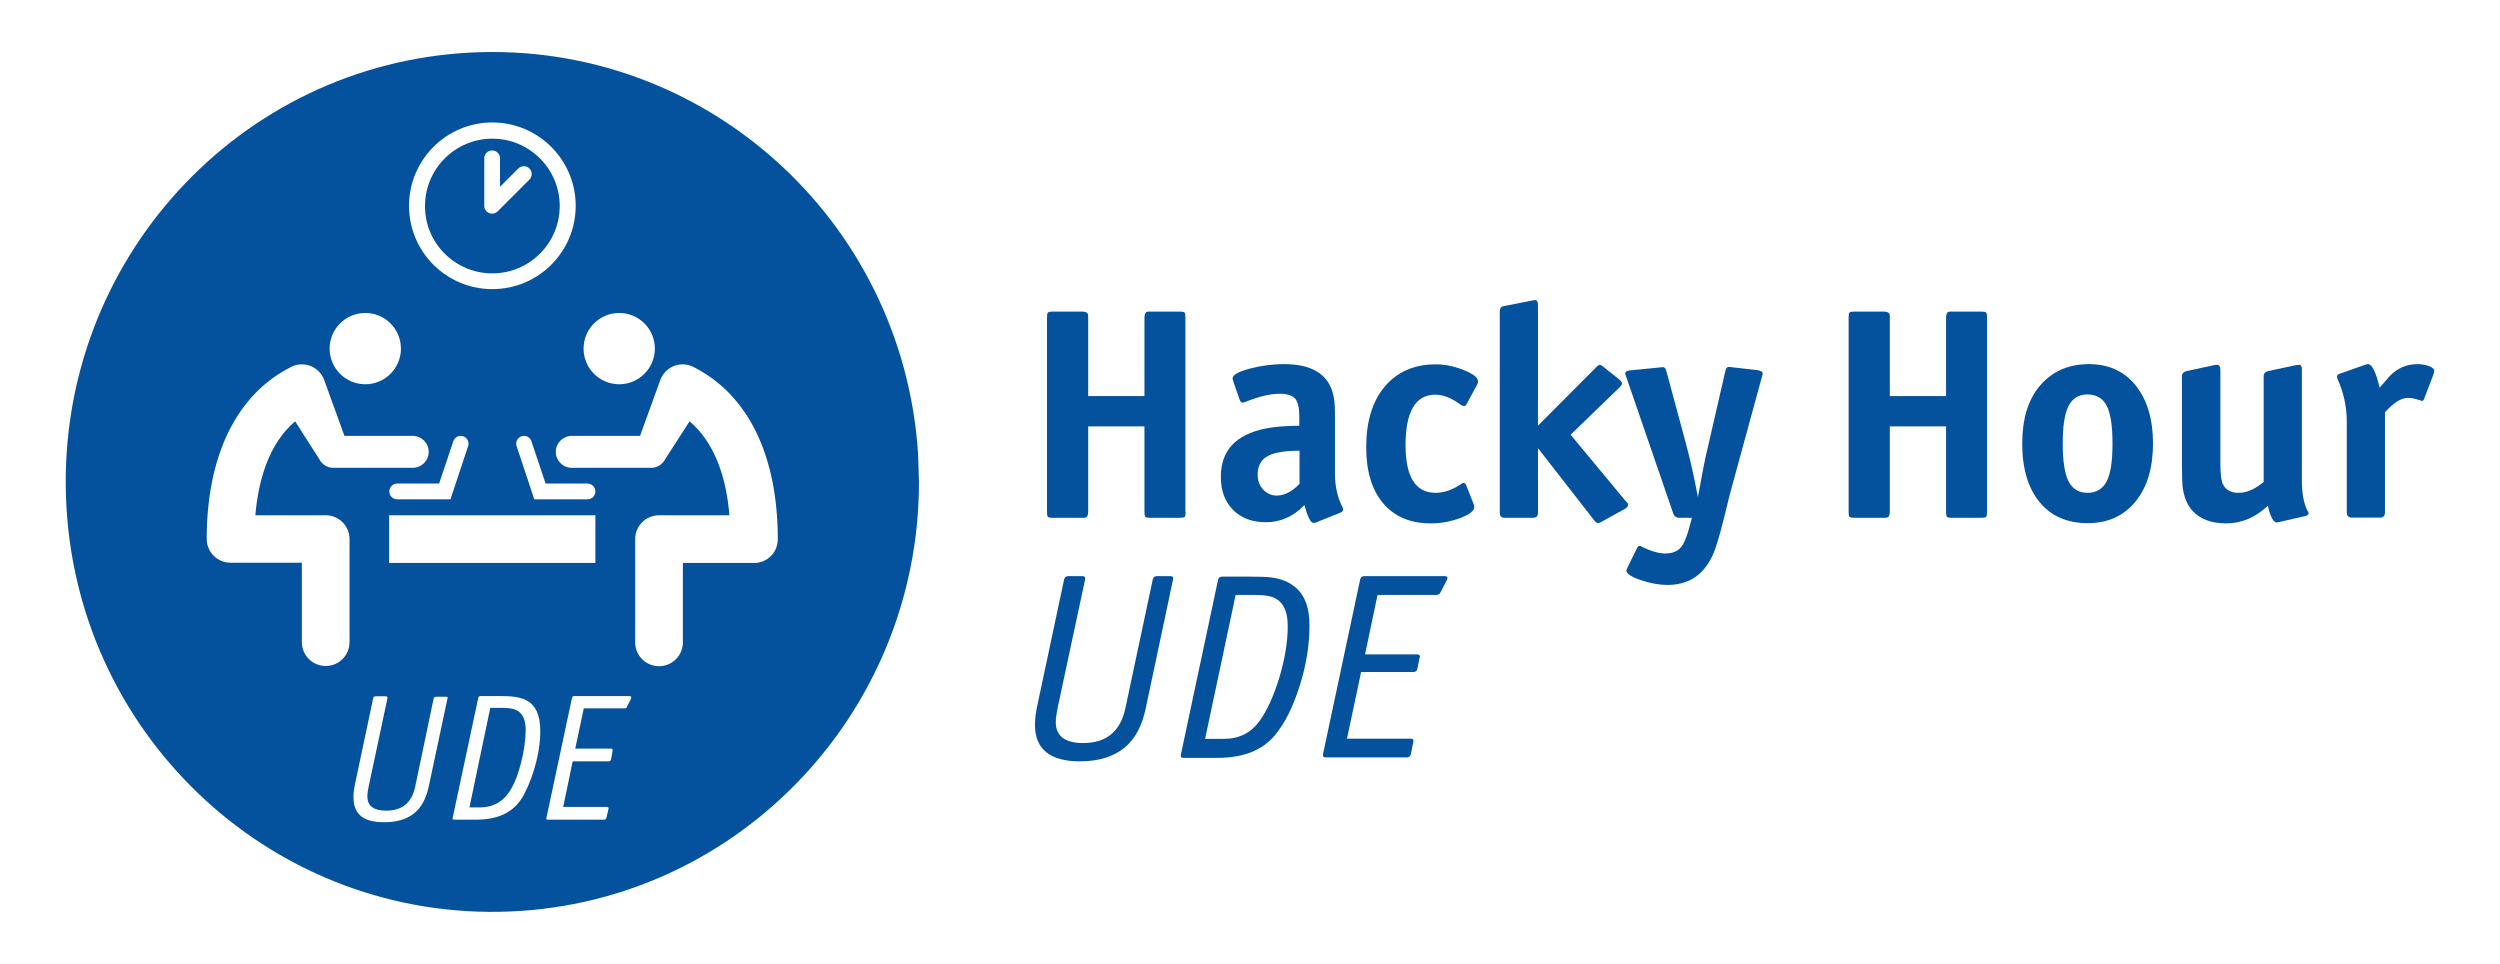 <?xml version="1.0" encoding="utf-8"?>
<!-- Generator: Adobe Illustrator 28.0.0, SVG Export Plug-In . SVG Version: 6.00 Build 0)  -->
<svg version="1.1" id="Ebene_1" xmlns="http://www.w3.org/2000/svg" xmlns:xlink="http://www.w3.org/1999/xlink" x="0px" y="0px"
	 viewBox="0 0 1080 416.4" style="enable-background:new 0 0 1080 416.4;" xml:space="preserve">
<style type="text/css">
	.st0{fill:#04529E;}
</style>
<g>
	<g>
		<path class="st0" d="M216.8,305.8h-5l-9,43h4.7c4.8,0,8.9-2,11.5-5.4c5.1-5.9,8.1-20.4,8.1-27.8
			C227.1,306.5,222.1,305.8,216.8,305.8z"/>
		<path class="st0" d="M212.7,118.1c16.1,0,29.1-13.1,29.1-29.1c0-16.1-13.1-29.1-29.1-29.1c-16.1,0-29.1,13.1-29.1,29.1
			C183.5,105,196.6,118.1,212.7,118.1z M209.2,68.4c0-1.9,1.5-3.4,3.4-3.4s3.4,1.5,3.4,3.4v12.3l7.9-7.9c0.6-0.6,1.5-1,2.4-1
			c1.9,0,3.4,1.5,3.4,3.4c0,0.9-0.4,1.8-1,2.4l-13.7,13.7c-0.6,0.6-1.5,1-2.4,1c-1.9,0-3.4-1.5-3.4-3.4V68.4z"/>
		<path class="st0" d="M396.6,195.8C389.9,94.7,304,17.7,203.5,22.7s-178.4,90.3-175,191.7c3.3,101.3,86.7,181.2,187.3,179.5
			C316.3,392.2,397,309.5,397,208.2L396.6,195.8z M267.5,135.2c8.5,0,15.4,6.9,15.4,15.4c0,8.5-6.9,15.4-15.4,15.4
			c-8.5,0-15.4-6.9-15.4-15.4C252.1,142.1,259,135.2,267.5,135.2z M212.7,52.9c19.8,0,36,16.1,36,36s-16.1,36-36,36s-36-16.1-36-36
			C176.7,69.1,192.8,52.9,212.7,52.9z M202.2,192.8l-7.6,22.9h-23c-1.9,0-3.4-1.5-3.4-3.4c0-1.9,1.5-3.4,3.4-3.4h18.1l6.1-18.2l0,0
			c0.5-1.4,1.7-2.4,3.2-2.4c1.9,0,3.4,1.5,3.4,3.4C202.4,192.1,202.3,192.5,202.2,192.8L202.2,192.8z M257.2,222.6v20.6h-13.7h-61.7
			h-13.7v-20.6H257.2z M253.8,215.7h-23l-7.6-22.9l0,0c-0.1-0.3-0.2-0.7-0.2-1.1c0-1.9,1.5-3.4,3.4-3.4c1.5,0,2.8,1,3.2,2.4l0,0
			l6.1,18.2h18.1l0,0c1.9,0,3.4,1.5,3.4,3.4C257.2,214.2,255.7,215.7,253.8,215.7z M157.8,135.2c8.5,0,15.4,6.9,15.4,15.4
			c0,8.5-6.9,15.4-15.4,15.4c-8.5,0-15.4-6.9-15.4-15.4C142.4,142.1,149.3,135.2,157.8,135.2z M151,277.4c0,5.7-4.6,10.3-10.3,10.3
			c-5.7,0-10.3-4.6-10.3-10.3v-34.3H99.6c-5.7,0-10.3-4.6-10.3-10.3c0-36.1,13-62.5,36.5-74.3l0,0c1.4-0.7,2.9-1.1,4.6-1.1
			c4.6,0,8.5,3,9.8,7.2l0,0l8.6,23.7h29.5c3.8,0,6.9,3.1,6.9,6.9c0,3.8-3.1,6.9-6.9,6.9h-34.3c-2.7,0-5-1.6-6.1-3.8l0,0L127.5,182
			c-11.6,9.9-15.9,25.8-17.2,40.6h30.4c5.7,0,10.3,4.6,10.3,10.3V277.4z M193.3,301.8l-8,37.6c-1.8,8.5-6.2,15.8-19.3,15.8
			c-8.7,0-13.3-3.1-13.3-10.9c0-1.6,0.2-3.3,0.5-4.8l8-37.8c0.2-0.7,0.5-0.9,1.2-0.9h4.2c0.5,0,0.8,0.2,0.8,0.7
			c0,0.2-0.1,0.3-0.1,0.5l-8,37.6c-0.3,1.4-0.6,2.9-0.6,4.4c0,4.4,3,6.2,8.1,6.2c6.9,0,11.1-3.3,12.6-10.5l7.9-37.8
			c0.2-0.7,0.5-0.9,1.2-0.9h4.2c0.5,0,0.8,0.2,0.8,0.7C193.4,301.5,193.3,301.6,193.3,301.8z M226.5,343
			c-4.4,8.4-11.8,11.1-21.1,11.1h-9.3c-0.4,0-0.6-0.2-0.6-0.5l11.1-52.1c0.2-0.6,0.5-0.8,0.9-0.8h7.8c9,0,18.1,0.3,18.1,15.1
			C233.5,323.3,231.1,334.1,226.5,343z M272.5,302l-1.9,3.8c-0.2,0.2-0.5,0.2-1,0.2h-17.4l-3.7,17.4h15.4c0.5,0,0.8,0.2,0.8,0.6
			c0,0.2-0.1,0.4-0.1,0.5L264,328c-0.2,0.8-0.5,0.9-1.2,0.9h-15.4l-4.1,19.7H262c0.5,0,0.9,0.1,0.9,0.5c0,0.4-0.1,0.8-0.2,1.1
			l-0.7,3c-0.2,0.6-0.5,0.9-1.1,0.9h-24.3c-0.4,0-0.6-0.2-0.6-0.5l11.1-52.1c0.2-0.6,0.5-0.8,0.9-0.8h23.5c1,0,1.2,0.2,1.2,0.5
			C272.8,301.4,272.6,301.8,272.5,302z M325.8,243.2h-30.8v34.3c0,5.7-4.6,10.3-10.3,10.3s-10.3-4.6-10.3-10.3v-44.6
			c0-5.7,4.6-10.3,10.3-10.3h30.4c-1.2-14.8-5.6-30.7-17.2-40.6l-10.5,16.3l0,0c-1.1,2.2-3.4,3.8-6.1,3.8H247
			c-3.8,0-6.9-3.1-6.9-6.9c0-3.8,3.1-6.9,6.9-6.9h29.5l8.6-23.7l0,0c1.3-4.2,5.2-7.2,9.8-7.2c1.7,0,3.2,0.4,4.6,1.1l0,0
			c23.6,11.8,36.5,38.2,36.5,74.3C336.1,238.6,331.5,243.2,325.8,243.2z"/>
	</g>
	<g>
		<path class="st0" d="M512.2,221c0,1.2-0.1,2-0.4,2.3c-0.3,0.3-1.1,0.4-2.3,0.4H497c-1.2,0-1.9-0.1-2.2-0.4
			c-0.3-0.3-0.4-1.1-0.4-2.3v-36.8h-24.3V221c0,1.5-0.4,2.4-1.2,2.6c-0.3,0.1-0.8,0.1-1.5,0.1H455c-1.2,0-2-0.1-2.3-0.4
			c-0.3-0.3-0.4-1.1-0.4-2.3v-83.7c0-1.2,0.1-2,0.4-2.3c0.3-0.3,1.1-0.4,2.3-0.4h12.4c1.5,0,2.4,0.4,2.6,1.2
			c0.1,0.3,0.1,0.9,0.1,1.5v33.8h24.3v-33.8c0-1.5,0.4-2.4,1.1-2.6c0.3-0.1,0.8-0.1,1.5-0.1h12.4c1.2,0,2,0.1,2.3,0.4
			c0.3,0.3,0.4,1.1,0.4,2.3V221z"/>
		<path class="st0" d="M580.2,220.1c0,0.6-0.3,1-1,1.3l-10.2,4.1c-0.4,0.3-0.9,0.4-1.6,0.4c-1.2,0-2.5-2.6-3.9-7.7
			c-4.8,5-10.4,7.4-16.6,7.4c-6,0-10.7-1.8-14.2-5.3s-5.3-8.3-5.3-14.3c0-11.4,6.5-18.3,19.4-20.9c3.4-0.7,8.2-1.1,14.5-1.2v-4
			c0-3.7-0.6-6.3-1.8-7.7c-1.2-1.4-3.5-2.1-6.7-2.1c-3.9,0-8.7,1.1-14.5,3.4c-0.6,0.3-1,0.4-1.5,0.4c-0.6,0-1-0.4-1.3-1.3l-2.7-7.8
			c-0.2-0.5-0.3-0.9-0.3-1.4c0-1.4,2.4-2.8,7.2-4.1c4.8-1.3,9.8-2,15-2c10.5,0,17.2,3.3,20.2,10c1.2,2.7,1.8,6.3,1.8,10.8v26.5
			c0,5.2,1,9.9,3,14C580.1,219.2,580.2,219.7,580.2,220.1z M561.4,209v-14.3c-6.5,0-11.1,0.8-13.9,2.4s-4.2,4.3-4.2,8
			c0,2.5,0.8,4.7,2.4,6.4s3.6,2.6,5.9,2.6C555,214,558.3,212.3,561.4,209z"/>
		<path class="st0" d="M638.5,164.7c0,0.5-0.1,1-0.4,1.5l-4.5,8.3c-0.3,0.6-0.7,0.9-1.2,0.9c-0.4,0-0.8-0.2-1.3-0.5
			c-4-3-7.7-4.4-11-4.4c-8.6,0-12.9,7.3-12.9,21.8c0,13.7,4.3,20.6,13,20.6c3.5,0,7-1.2,10.7-3.6c0.6-0.5,1.1-0.7,1.4-0.7
			c0.4,0,0.7,0.3,1.1,1l3.1,7.9c0.3,0.6,0.4,1.1,0.4,1.5c0,1.7-2,3.2-6.1,4.8c-4.1,1.5-8.3,2.3-12.7,2.3c-8.8,0-15.7-2.9-20.6-8.7
			s-7.3-13.9-7.3-24.3c0-11,2.7-19.8,8-26.1s12.7-9.6,22-9.6c4,0,8,0.8,12.2,2.5C636.4,161.5,638.5,163.1,638.5,164.7z"/>
		<path class="st0" d="M703.3,218.2c0,0.6-0.4,1.1-1.3,1.6l-10.3,5.7c-0.6,0.3-1.1,0.5-1.3,0.5c-0.5,0-1.1-0.4-1.7-1.2l-24.3-31.2
			v27.9c0,1.5-0.7,2.2-2.2,2.2h-12.1c-1.5,0-2.2-0.7-2.2-2.2v-87c0-1.3,0.6-2.1,1.9-2.3l13.3-2.6c0.9,0,1.3,0.7,1.3,2.2v52.1
			l25.2-25.3c0.7-0.7,1.2-1,1.6-1c0.3,0,0.8,0.3,1.5,0.9l7,5.6c0.7,0.6,1,1.1,1,1.6c0,0.4-0.3,0.9-0.9,1.5l-21.3,20.6l23.9,28.8
			C703.1,217.1,703.3,217.6,703.3,218.2z"/>
		<path class="st0" d="M761.5,161.3c0,0.2-0.1,0.6-0.3,1.3l-13,47.6c-0.8,2.8-1.5,5.7-2.2,8.6c-2.2,9.1-3.9,15.3-5.2,18.8
			c-1.2,3.3-2.8,6-4.7,8.3c-3.8,4.5-9.1,6.8-15.7,6.8c-3.6,0-7.5-0.7-11.6-2.1c-4.1-1.4-6.2-2.8-6.2-4.1c0-0.2,0.2-0.7,0.5-1.4
			l4.1-8.3c0.3-0.6,0.6-1,1.1-1c0.3,0,0.6,0.1,1,0.4c3.9,1.9,7.3,2.9,10,2.9c2.8,0,4.9-0.7,6.3-2.1c1.5-1.4,2.7-4,3.8-7.8l1.5-5.5
			h-5.5c-1.2,0-2.1-0.6-2.5-1.7l-20.4-59.3c-0.3-0.7-0.4-1.2-0.4-1.4c0-0.7,0.7-1.2,2.1-1.3l14.2-1.4c0.7,0,1.2,0.6,1.5,1.8
			l8.6,31.9c1.7,6.4,3.4,13.9,5,22.5l2-10.9c0.5-2.7,0.9-4.7,1.2-6l1.3-5.6l7.3-31.8c0.3-1.3,0.8-2,1.4-2c0.2,0,0.5,0,1.1,0.1
			l11.4,1.3C760.8,160.2,761.5,160.6,761.5,161.3z"/>
		<path class="st0" d="M858.4,221c0,1.2-0.1,2-0.4,2.3c-0.3,0.3-1.1,0.4-2.3,0.4h-12.4c-1.2,0-1.9-0.1-2.2-0.4
			c-0.3-0.3-0.4-1.1-0.4-2.3v-36.8h-24.3V221c0,1.5-0.4,2.4-1.2,2.6c-0.3,0.1-0.8,0.1-1.5,0.1h-12.4c-1.2,0-2-0.1-2.3-0.4
			c-0.3-0.3-0.4-1.1-0.4-2.3v-83.7c0-1.2,0.1-2,0.4-2.3c0.3-0.3,1.1-0.4,2.3-0.4h12.4c1.5,0,2.4,0.4,2.6,1.2
			c0.1,0.3,0.1,0.9,0.1,1.5v33.8h24.3v-33.8c0-1.5,0.4-2.4,1.1-2.6c0.3-0.1,0.8-0.1,1.5-0.1h12.4c1.2,0,2,0.1,2.3,0.4
			c0.3,0.3,0.4,1.1,0.4,2.3V221z"/>
		<path class="st0" d="M930.1,191.5c0,10.6-2.5,19-7.6,25.2s-11.9,9.3-20.6,9.3c-8.9,0-15.8-3-20.8-9.1c-5-6.1-7.5-14.5-7.5-25.3
			c0-10.5,2.5-18.8,7.5-24.8c5.3-6.3,12.4-9.5,21.3-9.5c8.5,0,15.3,3.1,20.2,9.2S930.1,181,930.1,191.5z M912.6,191.7
			c0-7.7-0.8-13.1-2.5-16.4c-1.7-3.3-4.5-4.9-8.4-4.9c-3.7,0-6.4,1.7-8.1,5c-1.7,3.3-2.5,8.7-2.5,16.2c0,7.5,0.8,12.9,2.5,16.3
			c1.7,3.3,4.4,5,8.2,5c3.8,0,6.6-1.7,8.3-5C911.8,204.6,912.6,199.2,912.6,191.7z"/>
		<path class="st0" d="M997.3,221.8c0,0.5-0.4,0.9-1.3,1.1l-10.9,2.5c-0.8,0.2-1.2,0.3-1.5,0.3c-1.5,0-2.8-2.4-3.9-7.2
			c-5.3,5-11.3,7.6-18,7.6c-6.5,0-11.4-1.9-14.7-5.6c-2.1-2.4-3.4-5.5-4-9.4c-0.3-1.8-0.4-5.3-0.4-10.4v-38.1c0-1.3,0.7-2,2-2.3
			l12.1-2.6c0.2-0.1,0.5-0.1,1.1-0.1c0.9,0,1.4,0.7,1.4,2v40.3c0,4.9,0.4,8,1.2,9.5c1.2,2.3,3.5,3.5,6.7,3.5c3.5,0,7.1-1.6,10.8-4.7
			v-45.6c0-1.3,0.7-2,2-2.3l12.1-2.6l1.3-0.1c0.8,0,1.1,0.7,1.1,2v47.9c0,5.5,0.8,10,2.5,13.3C997.2,221,997.3,221.4,997.3,221.8z"
			/>
		<path class="st0" d="M1051.6,160.2c0,0.3-0.1,0.7-0.3,1.4l-4,10.5c-0.3,0.8-0.6,1.1-1,1.1c-0.1,0-0.4-0.1-1-0.3
			c-1.9-0.7-3.7-1-5.2-1c-2.8,0-6.1,2.1-9.8,6.2v43.3c0,1.5-0.7,2.2-2.2,2.2h-12.1c-1.4,0-2.2-0.7-2.2-2.2V182
			c0-6.2-1.3-12.3-3.9-18.1c-0.2-0.5-0.3-0.9-0.3-1.2c0-0.6,0.4-1,1.3-1.3l10.5-3.7c0.8-0.3,1.3-0.4,1.6-0.4c1.7,0,3.4,3.4,5,10.2
			c1-1.2,2.5-2.9,4.4-5.1c3.4-3.4,7.3-5.1,11.9-5.1c1.9,0,3.6,0.3,5.1,0.9C1050.9,158.8,1051.6,159.4,1051.6,160.2z"/>
		<g>
			<path class="st0" d="M506.8,249.8c0,0.2,0,0.5-0.1,0.8L495,305.8c-1.6,7.8-4.7,13.5-9.1,17.1c-4.8,4-11.3,6-19.4,6
				c-12.9,0-19.4-5.3-19.4-15.8c0-2.3,0.3-4.8,0.8-7.3l11.8-55.5c0.2-0.9,0.8-1.4,1.7-1.4h6.3c0.7,0,1.1,0.3,1.1,0.9
				c0,0.2,0,0.5-0.1,0.8l-11.8,55.2c-0.5,2.5-0.8,4.6-0.8,6.2c0,6,4,9,11.9,9c10,0,16.1-5.1,18.2-15.2l11.8-55.5
				c0.2-0.9,0.8-1.4,1.7-1.4h6C506.4,248.9,506.8,249.2,506.8,249.8z"/>
			<path class="st0" d="M565.7,270.1c0,8.6-1.4,17.3-4.3,26.4s-6.4,16.1-10.8,21.3c-5.4,6.4-13.6,9.6-24.7,9.6h-14.7
				c-0.7,0-1.1-0.3-1.1-0.9c0-0.2,0-0.5,0.1-0.8l16-75.2c0.2-0.9,0.7-1.4,1.7-1.4h11.7c4.6,0,7.9,0.1,9.8,0.4c3.7,0.5,6.7,1.6,9,3.3
				C563.3,256.1,565.7,261.9,565.7,270.1z M556.3,270.4c0-6.7-2.2-10.9-6.7-12.5c-1.7-0.6-4.3-0.9-8-0.9h-7.8l-13.2,62.2h8
				c6.7,0,11.8-2.6,15.5-7.7c3.3-4.6,6.2-10.9,8.6-18.9C555.1,284.6,556.3,277.2,556.3,270.4z"/>
			<path class="st0" d="M625.3,249.7c0,0.2-0.1,0.6-0.4,1.2l-2.6,5c-0.4,0.7-0.9,1.1-1.7,1.1h-25.5l-5.4,25.7h22.5
				c0.8,0,1.2,0.3,1.2,0.9c0,0.3-0.1,0.6-0.2,0.8l-0.9,4.6c-0.2,0.9-0.8,1.3-1.7,1.3h-22.6l-6.1,28.8h27.6c0.7,0,1.1,0.3,1.1,0.9
				c0,0.4,0,0.7-0.1,0.8l-1,5c-0.2,0.9-0.8,1.4-1.7,1.4h-35.2c-0.7,0-1.1-0.3-1.1-1c0-0.1,0-0.4,0.1-0.7l16-75.2
				c0.2-0.9,0.7-1.4,1.7-1.4h34.9C624.9,248.9,625.3,249.2,625.3,249.7z"/>
		</g>
	</g>
</g>
<g>
	<path class="st0" d="M1371.8,374.7h-6.4l-11.6,54.9h6c6.1,0,11.4-2.6,14.7-6.9c6.5-7.5,10.4-26,10.4-35.6
		C1385,375.5,1378.6,374.7,1371.8,374.7z"/>
	<path class="st0" d="M1366.6,134.9c20.5,0,37.2-16.7,37.2-37.2c0-20.5-16.7-37.2-37.2-37.2c-20.5,0-37.2,16.7-37.2,37.2
		C1329.4,118.2,1346.1,134.9,1366.6,134.9z M1362.2,71.4c0-2.4,2-4.4,4.4-4.4c2.4,0,4.4,2,4.4,4.4v15.7l10-10
		c0.8-0.8,1.9-1.3,3.1-1.3c2.4,0,4.4,2,4.4,4.4c0,1.2-0.5,2.3-1.3,3.1l-17.5,17.5c-0.8,0.8-1.9,1.3-3.1,1.3c-2.4,0-4.4-2-4.4-4.4
		V71.4z"/>
	<path class="st0" d="M1601.5,234.2C1593,105,1483.2,6.6,1354.9,13S1127,128.5,1131.3,257.9c4.3,129.4,110.7,231.5,239.2,229.3
		c128.5-2.2,231.5-107.7,231.5-237.2L1601.5,234.2z M1436.7,156.8c10.9,0,19.7,8.8,19.7,19.7c0,10.9-8.8,19.7-19.7,19.7
		s-19.7-8.8-19.7-19.7C1417,165.6,1425.8,156.8,1436.7,156.8z M1366.6,51.7c25.4,0,46,20.6,46,46s-20.6,46-46,46
		c-25.4,0-46-20.6-46-46C1320.6,72.3,1341.3,51.7,1366.6,51.7z M1353.2,230.4l-9.8,29.3h-29.4c-2.4,0-4.4-2-4.4-4.4
		c0-2.4,2-4.4,4.4-4.4h23.1l7.8-23.3l0.1,0c0.6-1.7,2.2-3,4.1-3c2.4,0,4.4,2,4.4,4.4C1353.5,229.5,1353.3,229.9,1353.2,230.4
		L1353.2,230.4z M1423.5,268.4v26.3H1406h-78.8h-17.5v-26.3H1423.5z M1419.1,259.7h-29.4l-9.8-29.3l0.1,0c-0.2-0.4-0.3-0.9-0.3-1.4
		c0-2.4,2-4.4,4.4-4.4c1.9,0,3.5,1.3,4.1,3l0.1,0l7.8,23.3h23.1l0,0c2.4,0,4.4,2,4.4,4.4C1423.5,257.7,1421.6,259.7,1419.1,259.7z
		 M1296.5,156.8c10.9,0,19.7,8.8,19.7,19.7c0,10.9-8.8,19.7-19.7,19.7c-10.9,0-19.7-8.8-19.7-19.7
		C1276.8,165.6,1285.7,156.8,1296.5,156.8z M1287.8,338.5c0,7.3-5.9,13.1-13.1,13.1c-7.3,0-13.1-5.9-13.1-13.1v-43.8h-39.4
		c-7.3,0-13.1-5.9-13.1-13.1c0-46.2,16.6-79.9,46.7-94.9l0,0c1.8-0.9,3.7-1.4,5.9-1.4c5.9,0,10.8,3.9,12.5,9.2l0.1,0l11,30.2h37.7
		c4.8,0,8.8,3.9,8.8,8.8c0,4.8-3.9,8.8-8.8,8.8H1279c-3.4,0-6.4-2-7.8-4.9l0,0l-13.4-20.8c-14.8,12.6-20.4,33-22,51.9h38.9
		c7.3,0,13.1,5.9,13.1,13.1V338.5z M1341.8,369.6l-10.3,48c-2.3,10.9-7.9,20.1-24.7,20.1c-11.1,0-17-4-17-14c0-2.1,0.2-4.2,0.7-6.2
		l10.3-48.3c0.2-0.9,0.7-1.2,1.5-1.2h5.4c0.7,0,1,0.2,1,0.9c0,0.2-0.1,0.4-0.1,0.6l-10.2,48c-0.4,1.8-0.8,3.7-0.8,5.6
		c0,5.6,3.8,7.9,10.4,7.9c8.8,0,14.1-4.2,16-13.5l10.1-48.3c0.2-0.9,0.7-1.2,1.5-1.2h5.4c0.7,0,1,0.2,1,0.9
		C1341.9,369.2,1341.8,369.4,1341.8,369.6z M1384.3,422.2c-5.7,10.8-15,14.2-26.9,14.2h-11.9c-0.5,0-0.8-0.2-0.8-0.7l14.2-66.6
		c0.2-0.8,0.6-1,1.2-1h10c11.5,0,23.1,0.4,23.1,19.2C1393.2,397.1,1390.2,410.9,1384.3,422.2z M1443,369.9l-2.4,4.9
		c-0.2,0.3-0.6,0.3-1.3,0.3h-22.2l-4.8,22.2h19.7c0.6,0,1,0.2,1,0.8c0,0.3-0.1,0.5-0.1,0.7l-0.8,4.3c-0.2,1-0.6,1.2-1.5,1.2h-19.7
		l-5.3,25.1h24c0.6,0,1.1,0.1,1.1,0.6c0,0.5-0.1,1-0.2,1.4l-0.9,3.9c-0.2,0.8-0.7,1.1-1.4,1.1h-31c-0.5,0-0.8-0.2-0.8-0.7l14.1-66.6
		c0.2-0.8,0.6-1,1.2-1h30c1.3,0,1.6,0.2,1.6,0.7C1443.4,369.1,1443.1,369.6,1443,369.9z M1511.1,294.7h-39.4v43.8
		c0,7.3-5.9,13.1-13.1,13.1c-7.3,0-13.1-5.9-13.1-13.1v-56.9c0-7.3,5.9-13.1,13.1-13.1h38.9c-1.6-18.9-7.2-39.3-21.9-51.9
		l-13.4,20.8l0,0c-1.4,2.9-4.4,4.9-7.8,4.9h-43.8c-4.8,0-8.8-3.9-8.8-8.8c0-4.8,3.9-8.8,8.8-8.8h37.7l11-30.2l0.1,0
		c1.7-5.3,6.6-9.2,12.5-9.2c2.1,0,4.1,0.5,5.9,1.4l0,0c30.1,15,46.7,48.8,46.7,94.9C1524.2,288.8,1518.4,294.7,1511.1,294.7z"/>
</g>
</svg>
